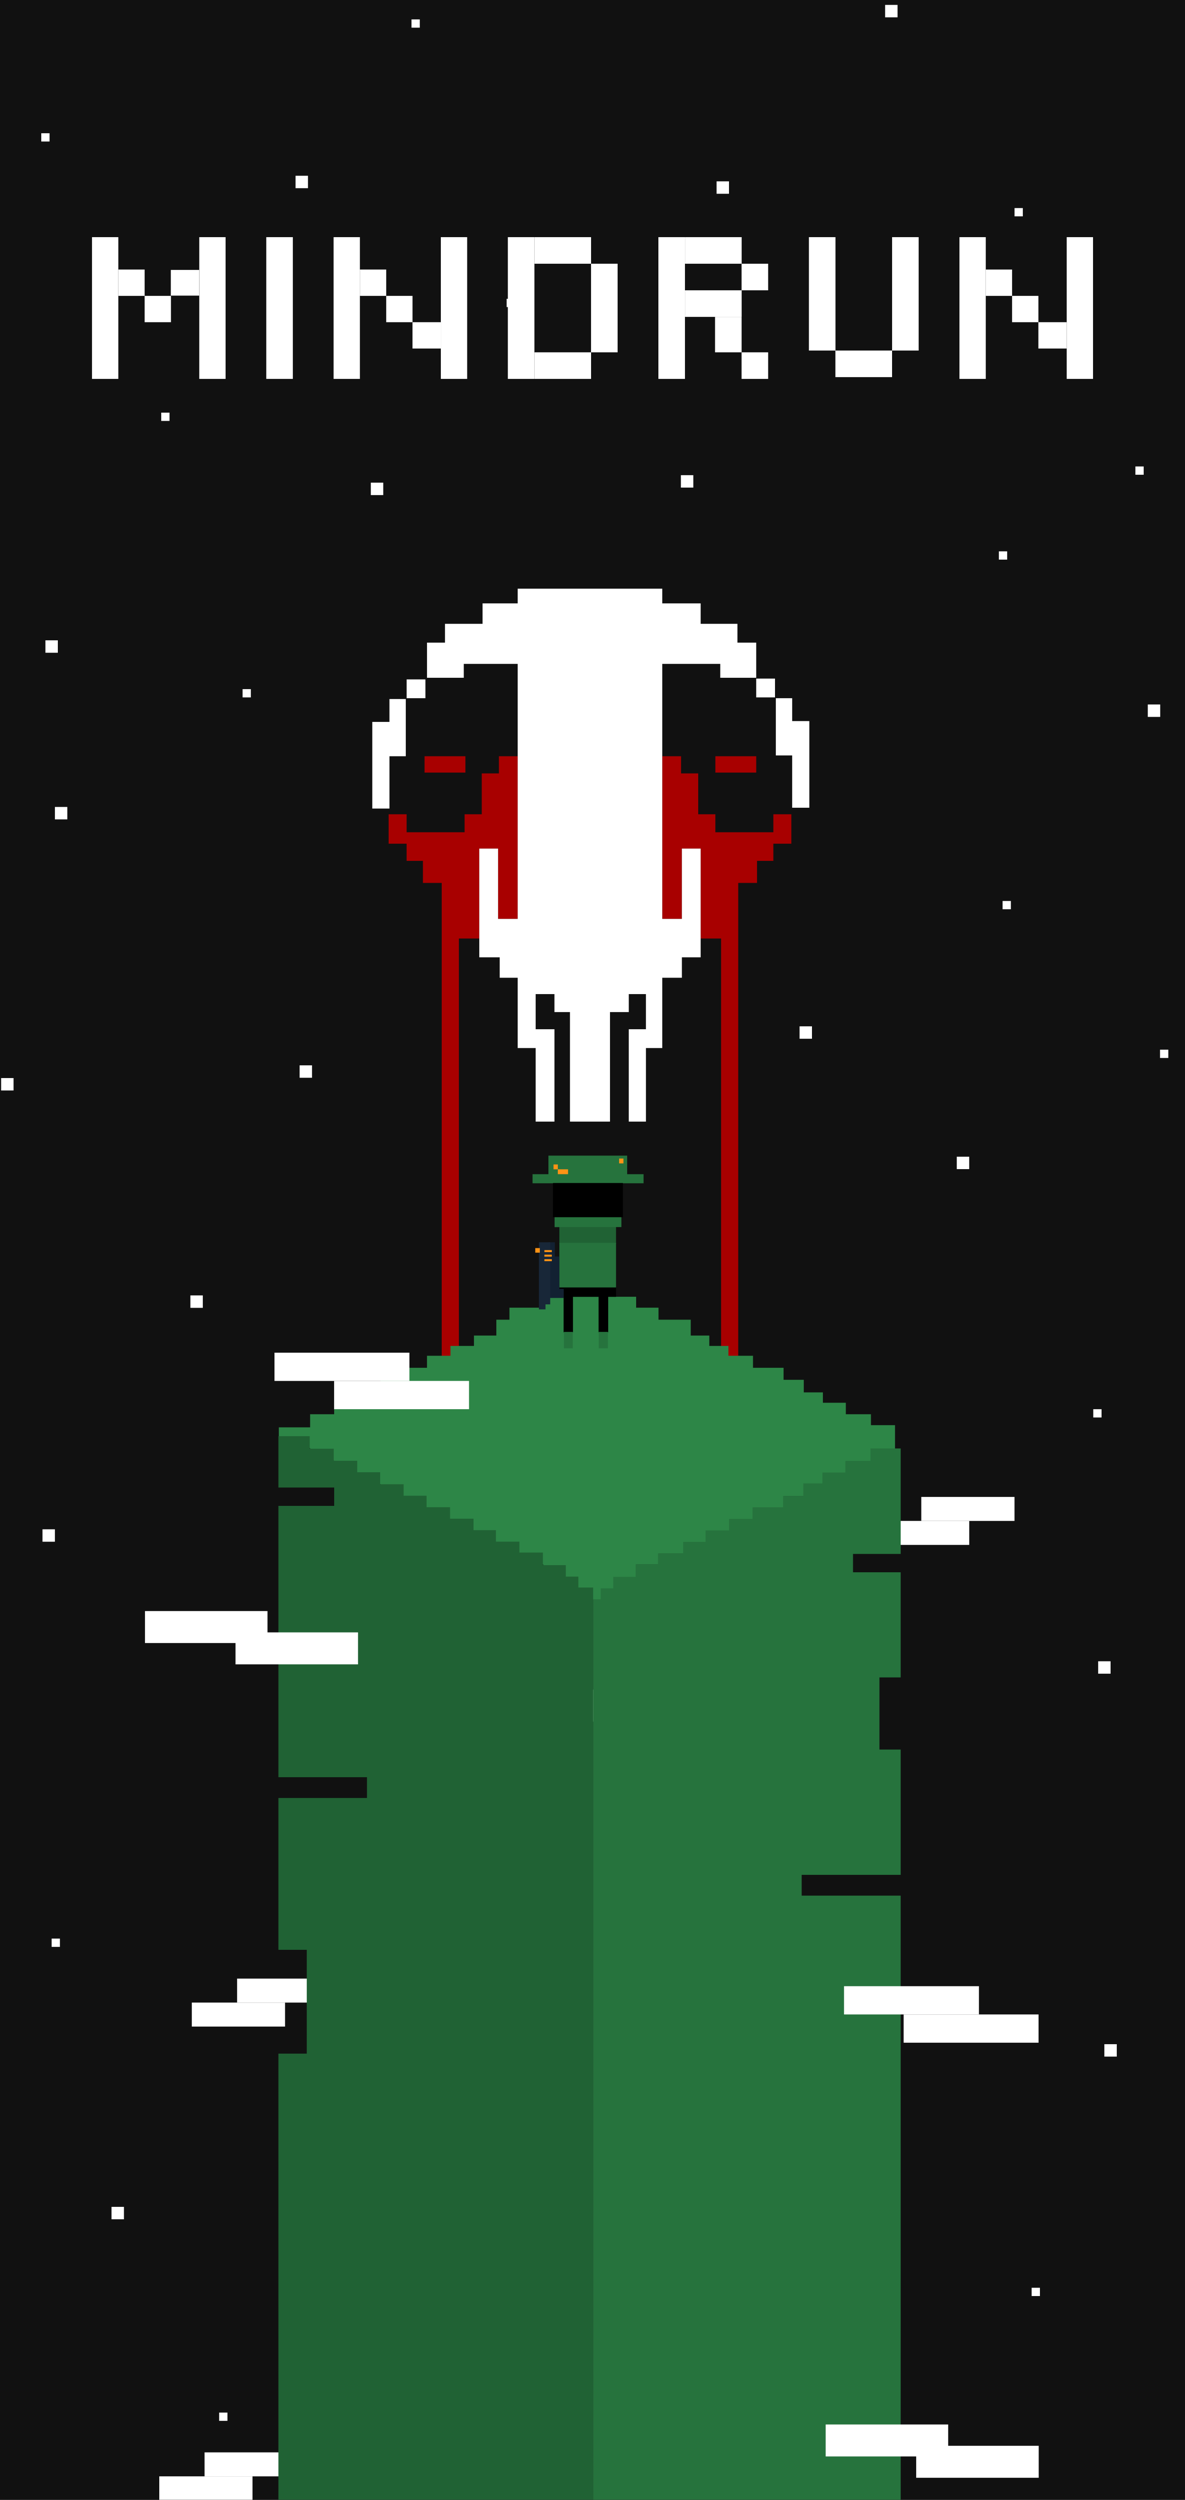 <svg width="425" height="896" viewBox="0 0 425 896" fill="none" xmlns="http://www.w3.org/2000/svg">
<rect x="0" y="0" width="425" height="896" fill="#333333" stroke="none"/>
<g clip-path="url(#clip0_435_11845)">
<rect width="425" height="896" fill="#111111"/>
<rect x="142.844" y="677.189" width="4.451" height="4.451" transform="rotate(180 142.844 677.189)" fill="white"/>
<rect x="176.977" y="550.344" width="4.451" height="4.451" transform="rotate(180 176.977 550.344)" fill="white"/>
<rect x="217.766" y="654.194" width="4.451" height="4.451" transform="rotate(180 217.766 654.194)" fill="white"/>
<rect x="4.859" y="390.859" width="4.451" height="4.451" transform="rotate(180 4.859 390.859)" fill="white"/>
<rect x="72.734" y="468.767" width="4.451" height="4.451" transform="rotate(180 72.734 468.767)" fill="white"/>
<rect x="291.211" y="372.315" width="4.451" height="4.451" transform="rotate(180 291.211 372.315)" fill="white"/>
<rect x="347.602" y="419.047" width="4.451" height="4.451" transform="rotate(180 347.602 419.047)" fill="white"/>
<rect x="111.906" y="386.3" width="4.451" height="4.451" transform="rotate(180 111.906 386.3)" fill="white"/>
<rect x="154.703" y="611.17" width="2.967" height="2.967" transform="rotate(180 154.703 611.17)" fill="white"/>
<rect x="419.016" y="379.205" width="2.967" height="2.967" transform="rotate(180 419.016 379.205)" fill="white"/>
<rect x="206.648" y="302.587" width="2.967" height="2.967" transform="rotate(180 206.648 302.587)" fill="white"/>
<rect x="294.922" y="542.184" width="2.967" height="2.967" transform="rotate(180 294.922 542.184)" fill="white"/>
<rect x="362.547" y="325.904" width="2.967" height="2.967" transform="rotate(180 362.547 325.904)" fill="white"/>
<rect x="395.07" y="508.062" width="2.967" height="2.967" transform="rotate(180 395.07 508.062)" fill="white"/>
<rect x="24.148" y="293.688" width="4.451" height="4.451" transform="rotate(180 24.148 293.688)" fill="white"/>
<rect x="260.789" y="607.461" width="4.451" height="4.451" transform="rotate(180 260.789 607.461)" fill="white"/>
<rect x="19.688" y="552.597" width="4.451" height="4.451" transform="rotate(180 19.688 552.597)" fill="white"/>
<rect x="239.562" y="597.668" width="4.451" height="4.451" transform="rotate(-90 239.562 597.668)" fill="white"/>
<rect x="40" y="795.451" width="4.451" height="4.451" transform="rotate(-90 40 795.451)" fill="white"/>
<rect x="139.422" y="889.973" width="4.451" height="4.451" transform="rotate(-90 139.422 889.973)" fill="white"/>
<rect x="298.906" y="717.856" width="4.451" height="4.451" transform="rotate(-90 298.906 717.856)" fill="white"/>
<rect x="221" y="785.734" width="4.451" height="4.451" transform="rotate(-90 221 785.734)" fill="white"/>
<rect x="303.469" y="824.905" width="4.451" height="4.451" transform="rotate(-90 303.469 824.905)" fill="white"/>
<rect x="78.602" y="867.703" width="2.967" height="2.967" transform="rotate(-90 78.602 867.703)" fill="white"/>
<rect x="18.516" y="697.816" width="2.967" height="2.967" transform="rotate(-90 18.516 697.816)" fill="white"/>
<rect x="370" y="822.968" width="2.967" height="2.967" transform="rotate(-90 370 822.968)" fill="white"/>
<rect x="163.906" y="594.699" width="2.967" height="2.967" transform="rotate(-90 163.906 594.699)" fill="white"/>
<rect x="393.859" y="599.897" width="4.451" height="4.451" transform="rotate(-90 393.859 599.897)" fill="white"/>
<rect x="396.078" y="737.145" width="4.451" height="4.451" transform="rotate(-90 396.078 737.145)" fill="white"/>
<rect x="177.258" y="654.794" width="4.451" height="4.451" transform="rotate(-90 177.258 654.794)" fill="white"/>
<rect x="137.172" y="732.686" width="4.451" height="4.451" transform="rotate(-90 137.172 732.686)" fill="white"/>
<rect x="51.875" y="106.051" width="9.435" height="9.435" fill="white"/>
<rect x="61.266" y="96.751" width="10.161" height="9.209" fill="white"/>
<rect x="42.438" y="96.615" width="9.435" height="9.435" fill="white"/>
<rect x="33" y="135.809" width="50.806" height="9.435" transform="rotate(-90 33 135.809)" fill="white"/>
<rect x="71.469" y="135.809" width="50.806" height="9.435" transform="rotate(-90 71.469 135.809)" fill="white"/>
<rect x="95.5" y="135.808" width="50.806" height="9.526" transform="rotate(-90 95.5 135.808)" fill="white"/>
<rect x="138.516" y="106.051" width="9.435" height="9.435" fill="white"/>
<rect x="147.945" y="115.485" width="10.161" height="9.435" fill="white"/>
<rect x="129.078" y="96.615" width="9.435" height="9.435" fill="white"/>
<rect x="119.641" y="135.809" width="50.806" height="9.435" transform="rotate(-90 119.641 135.809)" fill="white"/>
<rect x="158.109" y="135.809" width="50.806" height="9.435" transform="rotate(-90 158.109 135.809)" fill="white"/>
<rect x="211.977" y="126.282" width="31.754" height="9.526" transform="rotate(-90 211.977 126.282)" fill="white"/>
<rect x="191.664" y="126.282" width="20.323" height="9.526" fill="white"/>
<rect x="191.664" y="85.002" width="20.323" height="9.526" fill="white"/>
<rect x="182.141" y="135.809" width="50.806" height="9.526" transform="rotate(-90 182.141 135.809)" fill="white"/>
<rect x="265.969" y="104.055" width="9.526" height="9.526" transform="rotate(-90 265.969 104.055)" fill="white"/>
<rect x="265.969" y="135.809" width="9.526" height="9.526" transform="rotate(-90 265.969 135.809)" fill="white"/>
<rect x="256.453" y="126.282" width="12.701" height="9.526" transform="rotate(-90 256.453 126.282)" fill="white"/>
<rect x="245.672" y="85.002" width="20.323" height="9.526" fill="white"/>
<rect x="245.672" y="104.055" width="20.323" height="9.526" fill="white"/>
<rect x="236.133" y="135.809" width="50.806" height="9.526" transform="rotate(-90 236.133 135.809)" fill="white"/>
<rect x="319.938" y="135.172" width="20.323" height="9.526" transform="rotate(-180 319.938 135.172)" fill="white"/>
<rect x="329.477" y="85" width="40.645" height="9.526" transform="rotate(90 329.477 85)" fill="white"/>
<rect x="299.641" y="85" width="40.645" height="9.526" transform="rotate(90 299.641 85)" fill="white"/>
<rect x="362.984" y="106.051" width="9.435" height="9.435" fill="white"/>
<rect x="372.414" y="115.485" width="10.161" height="9.435" fill="white"/>
<rect x="353.547" y="96.615" width="9.435" height="9.435" fill="white"/>
<rect x="344.109" y="135.809" width="50.806" height="9.435" transform="rotate(-90 344.109 135.809)" fill="white"/>
<rect x="382.578" y="135.809" width="50.806" height="9.435" transform="rotate(-90 382.578 135.809)" fill="white"/>
<path d="M244.262 271.058H237.523V329.358H244.555V304.163H251.293V336.389H258.617V498.781H264.769V316.467H271.508V308.557H277.367V302.405H283.812V291.858H277.367V298.303H256.566V291.858H252.758H250.414V290.1V277.21H244.262V271.058Z" fill="#A80000"/>
<path d="M178.934 271.058H185.672V329.358H178.641V304.163H171.902V336.389H164.578V497.378H158.426V316.467H151.688V308.557H145.828V302.405H139.383V291.858H145.828V298.303H166.629V291.858H170.438H172.781V290.1V277.21H178.934V271.058Z" fill="#A80000"/>
<path d="M204.715 258.168H198.562V263.734H204.715V258.168Z" stroke="black" stroke-width="0.351"/>
<path d="M224.637 258.168H218.484V263.734H224.637V258.168Z" stroke="black" stroke-width="0.351"/>
<path d="M271.219 271.058H256.57V276.917H271.219V271.058Z" fill="#A80000"/>
<path d="M166.914 271.058H152.266V276.917H166.914V271.058Z" fill="#A80000"/>
<path d="M198.262 344.299H192.109V349.865H198.262V344.299Z" stroke="black" stroke-width="0.351"/>
<path d="M231.957 344.299H225.805V349.865H231.957V344.299Z" stroke="black" stroke-width="0.351"/>
<path d="M139.676 250.55H145.535V271.057H139.676V289.807H133.523V258.753H139.676V250.55Z" fill="white"/>
<path d="M145.836 243.518H152.574V250.256H145.836V243.518Z" fill="white"/>
<path d="M284.113 250.257H278.254V270.764H284.113V289.514H290.266V258.46H284.113V250.257Z" fill="white"/>
<path d="M277.953 243.227H271.215V249.965H277.953V243.227Z" fill="white"/>
<path d="M237.523 211H186.254H185.668V216.273H173.07V223.598H159.594V230.336H153.148V242.933H166.332V237.953H185.668V329.358H178.636V304.163H171.898V343.128H179.222V350.452H185.668V375.647H192.113V402.014H198.851V368.909H192.113V356.311H198.851V362.756H204.418V402.014H218.773V362.756H225.511V356.311H231.663V368.909H225.511V402.014H231.663V375.647H237.523V350.452H244.554V343.128H251.292V304.163H244.554V329.358H237.523V237.953H258.323V242.933H271.214V230.336H264.476V223.598H251.292V216.273H237.523V211Z" fill="white"/>
<path d="M100 519.044V511.602H111.226V506.901H119.843V502.788H128.265V499.067H136.491V494.562H144.913V490.254H153.138V485.945H161.56V482.419H169.982V478.698H178.012V473.019H182.712V468.71H194.855V464.793H201.318V459.7H207.586V455H215.616V459.7H220.12V464.793H228.15V468.71H236.18V473.019H247.736V478.698H254.395V482.419H261.25V485.945H270.063V490.254H281.031V494.562H288.277V499.067H295.132V502.788H303.358V506.901H312.367V510.818H321V519.24H312.367V523.745H303.358V527.857H295.132V531.775H288.277V536.279H281.031V540.392H270.063V544.505H261.641V548.618H253.22V552.731H245.19V556.844H236.18V560.761H228.15V565.265H220.12V569.378H215.616V573.295H207.586V569.378H203.081V565.265H194.855V560.761H186.434V556.844H178.012V552.731H169.982V548.618H161.56V544.505H153.138V540.392H144.913V536.279H136.491V531.97H128.265V527.857H119.843V523.549H111.226V519.044H100Z" fill="#2D8647"/>
<rect x="330.422" y="536.544" width="33.433" height="8.596" fill="white"/>
<rect x="314.18" y="545.14" width="33.433" height="8.596" fill="white"/>
<rect x="73.367" y="879" width="33.433" height="8.596" fill="white"/>
<rect x="57.125" y="887.596" width="33.433" height="8.596" fill="white"/>
<rect x="85.039" y="709.187" width="33.433" height="8.596" fill="white"/>
<rect x="68.797" y="717.782" width="33.433" height="8.596" fill="white"/>
<rect width="36.037" height="11.461" transform="matrix(1 0 0 -1 201.617 617.058)" fill="white"/>
<rect width="36.037" height="11.461" transform="matrix(1 0 0 -1 228.25 609.418)" fill="white"/>
<rect x="98.445" y="484.839" width="48.385" height="10.126" fill="white"/>
<rect x="119.828" y="494.965" width="48.385" height="10.126" fill="white"/>
<path d="M202.32 464.642H200.797V461.362H208.59H220.756V464.642H217.948V477.374H214.861V464.642H205.311V477.374H202.32V464.642Z" fill="black" stroke="black" stroke-width="0.364"/>
<path d="M199.109 439.637V436.271H222.675V439.538L199.109 439.637Z" fill="#26733D" stroke="#26733D" stroke-width="0.364"/>
<path d="M200.797 445.65V439.639H220.756V445.65H200.797Z" fill="#206234" stroke="#206234" stroke-width="0.364"/>
<path d="M199.109 439.637V436.271H222.675V439.637H199.109Z" fill="#26733D" stroke="#26733D" stroke-width="0.364"/>
<path d="M200.797 461.28V445.649H220.756V461.28H200.797Z" fill="#26733D" stroke="#26733D" stroke-width="0.364"/>
<path d="M224.75 414.389H196.871V421.044H191.18V423.938H230.634V421.044H224.75V414.389Z" fill="#26733D" stroke="#26733D" stroke-width="0.364"/>
<path d="M198.32 424.034H223.401V436.284H198.32V424.034Z" fill="black"/>
<rect x="198.516" y="417.379" width="1.543" height="1.736" fill="#FF9315"/>
<rect x="222.055" y="415.256" width="1.543" height="1.736" fill="#FF9315"/>
<rect x="200.062" y="419.115" width="3.666" height="1.736" fill="#FF9315"/>
<path d="M202.25 477.392H205.433V483.275H202.25V477.392Z" fill="#26733D"/>
<path d="M214.742 477.392H218.022V483.275H214.742V477.392Z" fill="#26733D"/>
<path d="M198.61 445.668H196.992V464.832H201.797V462.386H200.229V460.704V450.765H198.61V447.503V445.668Z" fill="#122132" stroke="#122132" stroke-width="0.783"/>
<path d="M193.664 445.667V468.92H195.248V467.131H196.935V445.667H193.664Z" fill="#182738" stroke="#182738" stroke-width="0.783"/>
<rect x="195.25" y="448.784" width="0.715" height="2.658" transform="rotate(-90 195.25 448.784)" fill="#FF9315"/>
<rect x="191.977" y="448.988" width="1.635" height="1.636" transform="rotate(-90 191.977 448.988)" fill="#FF9315"/>
<rect x="195.25" y="450.42" width="0.715" height="2.658" transform="rotate(-90 195.25 450.42)" fill="#FF9315"/>
<rect x="195.25" y="452.041" width="0.715" height="2.658" transform="rotate(-90 195.25 452.041)" fill="#FF9315"/>
<path fill-rule="evenodd" clip-rule="evenodd" d="M99.852 644.442V698.867H110.023V736.079H99.852V911.467H212.725V569.213V569.017H207.437V565.1H202.933V560.987H194.707V556.482H186.285V552.565H177.863V548.452H169.833V544.339H161.412V540.227H152.99V536.114H144.764V532.001H136.342V527.692H128.117V523.579H119.695V519.27H111.077V514.766H99.852V533.176H119.856V539.752H99.852V637H131.617V644.442H99.852Z" fill="#206234"/>
<path fill-rule="evenodd" clip-rule="evenodd" d="M323.031 563.548V601.235H315.414V627.088H323.031V672H287.52V679.442H323.031V917.365H212.703V573.423V573.227H215.445V569.31H219.95V565.197H227.98V560.693H236.01V556.776H245.019V552.663H253.049V548.55H261.471V544.437H269.892V540.324H280.86V536.211H288.107V531.706H294.962V527.789H303.187V523.677H312.197V519.172H323.031V556.972H305.929V563.548H323.031Z" fill="#26733D"/>
<rect x="302.711" y="711.909" width="48.385" height="10.126" fill="white"/>
<rect x="324.094" y="722.035" width="48.385" height="10.126" fill="white"/>
<rect x="128.406" y="596.553" width="43.94" height="11.461" transform="rotate(-180 128.406 596.553)" fill="white"/>
<rect x="95.938" y="588.911" width="43.94" height="11.461" transform="rotate(-180 95.938 588.911)" fill="white"/>
<rect x="372.531" y="888.104" width="43.94" height="11.461" transform="rotate(-180 372.531 888.104)" fill="white"/>
<rect x="340.062" y="880.462" width="43.94" height="11.461" transform="rotate(-180 340.062 880.462)" fill="white"/>
<rect x="16.289" y="233.963" width="4.451" height="4.451" transform="rotate(-90 16.289 233.963)" fill="white"/>
<rect x="244.203" y="174.766" width="4.451" height="4.451" transform="rotate(-90 244.203 174.766)" fill="white"/>
<rect x="106" y="67.451" width="4.451" height="4.451" transform="rotate(-90 106 67.451)" fill="white"/>
<rect x="317.453" y="6.211" width="4.451" height="4.451" transform="rotate(-90 317.453 6.211)" fill="white"/>
<rect x="257" y="69.451" width="4.451" height="4.451" transform="rotate(-90 257 69.451)" fill="white"/>
<rect x="411.656" y="256.958" width="4.451" height="4.451" transform="rotate(-90 411.656 256.958)" fill="white"/>
<rect x="310.562" y="134.012" width="2.967" height="2.967" transform="rotate(-90 310.562 134.012)" fill="white"/>
<rect x="147.586" y="9.918" width="2.967" height="2.967" transform="rotate(-90 147.586 9.918)" fill="white"/>
<rect x="358.25" y="200.584" width="2.967" height="2.967" transform="rotate(-90 358.25 200.584)" fill="white"/>
<rect x="57.828" y="150.873" width="2.967" height="2.967" transform="rotate(-90 57.828 150.873)" fill="white"/>
<rect x="363.867" y="77.546" width="2.967" height="2.967" transform="rotate(-90 363.867 77.546)" fill="white"/>
<rect x="14.805" y="50.725" width="2.967" height="2.967" transform="rotate(-90 14.805 50.725)" fill="white"/>
<rect x="181.703" y="110.066" width="2.967" height="2.967" transform="rotate(-90 181.703 110.066)" fill="white"/>
<rect x="407.211" y="170.161" width="2.967" height="2.967" transform="rotate(-90 407.211 170.161)" fill="white"/>
<rect x="87" y="249.968" width="2.967" height="2.967" transform="rotate(-90 87 249.968)" fill="white"/>
<rect x="133" y="177.451" width="4.451" height="4.451" transform="rotate(-90 133 177.451)" fill="white"/>
</g>
<defs>
<clipPath id="clip0_435_11845">
<rect width="425" height="896" fill="white"/>
</clipPath>
</defs>
</svg>
